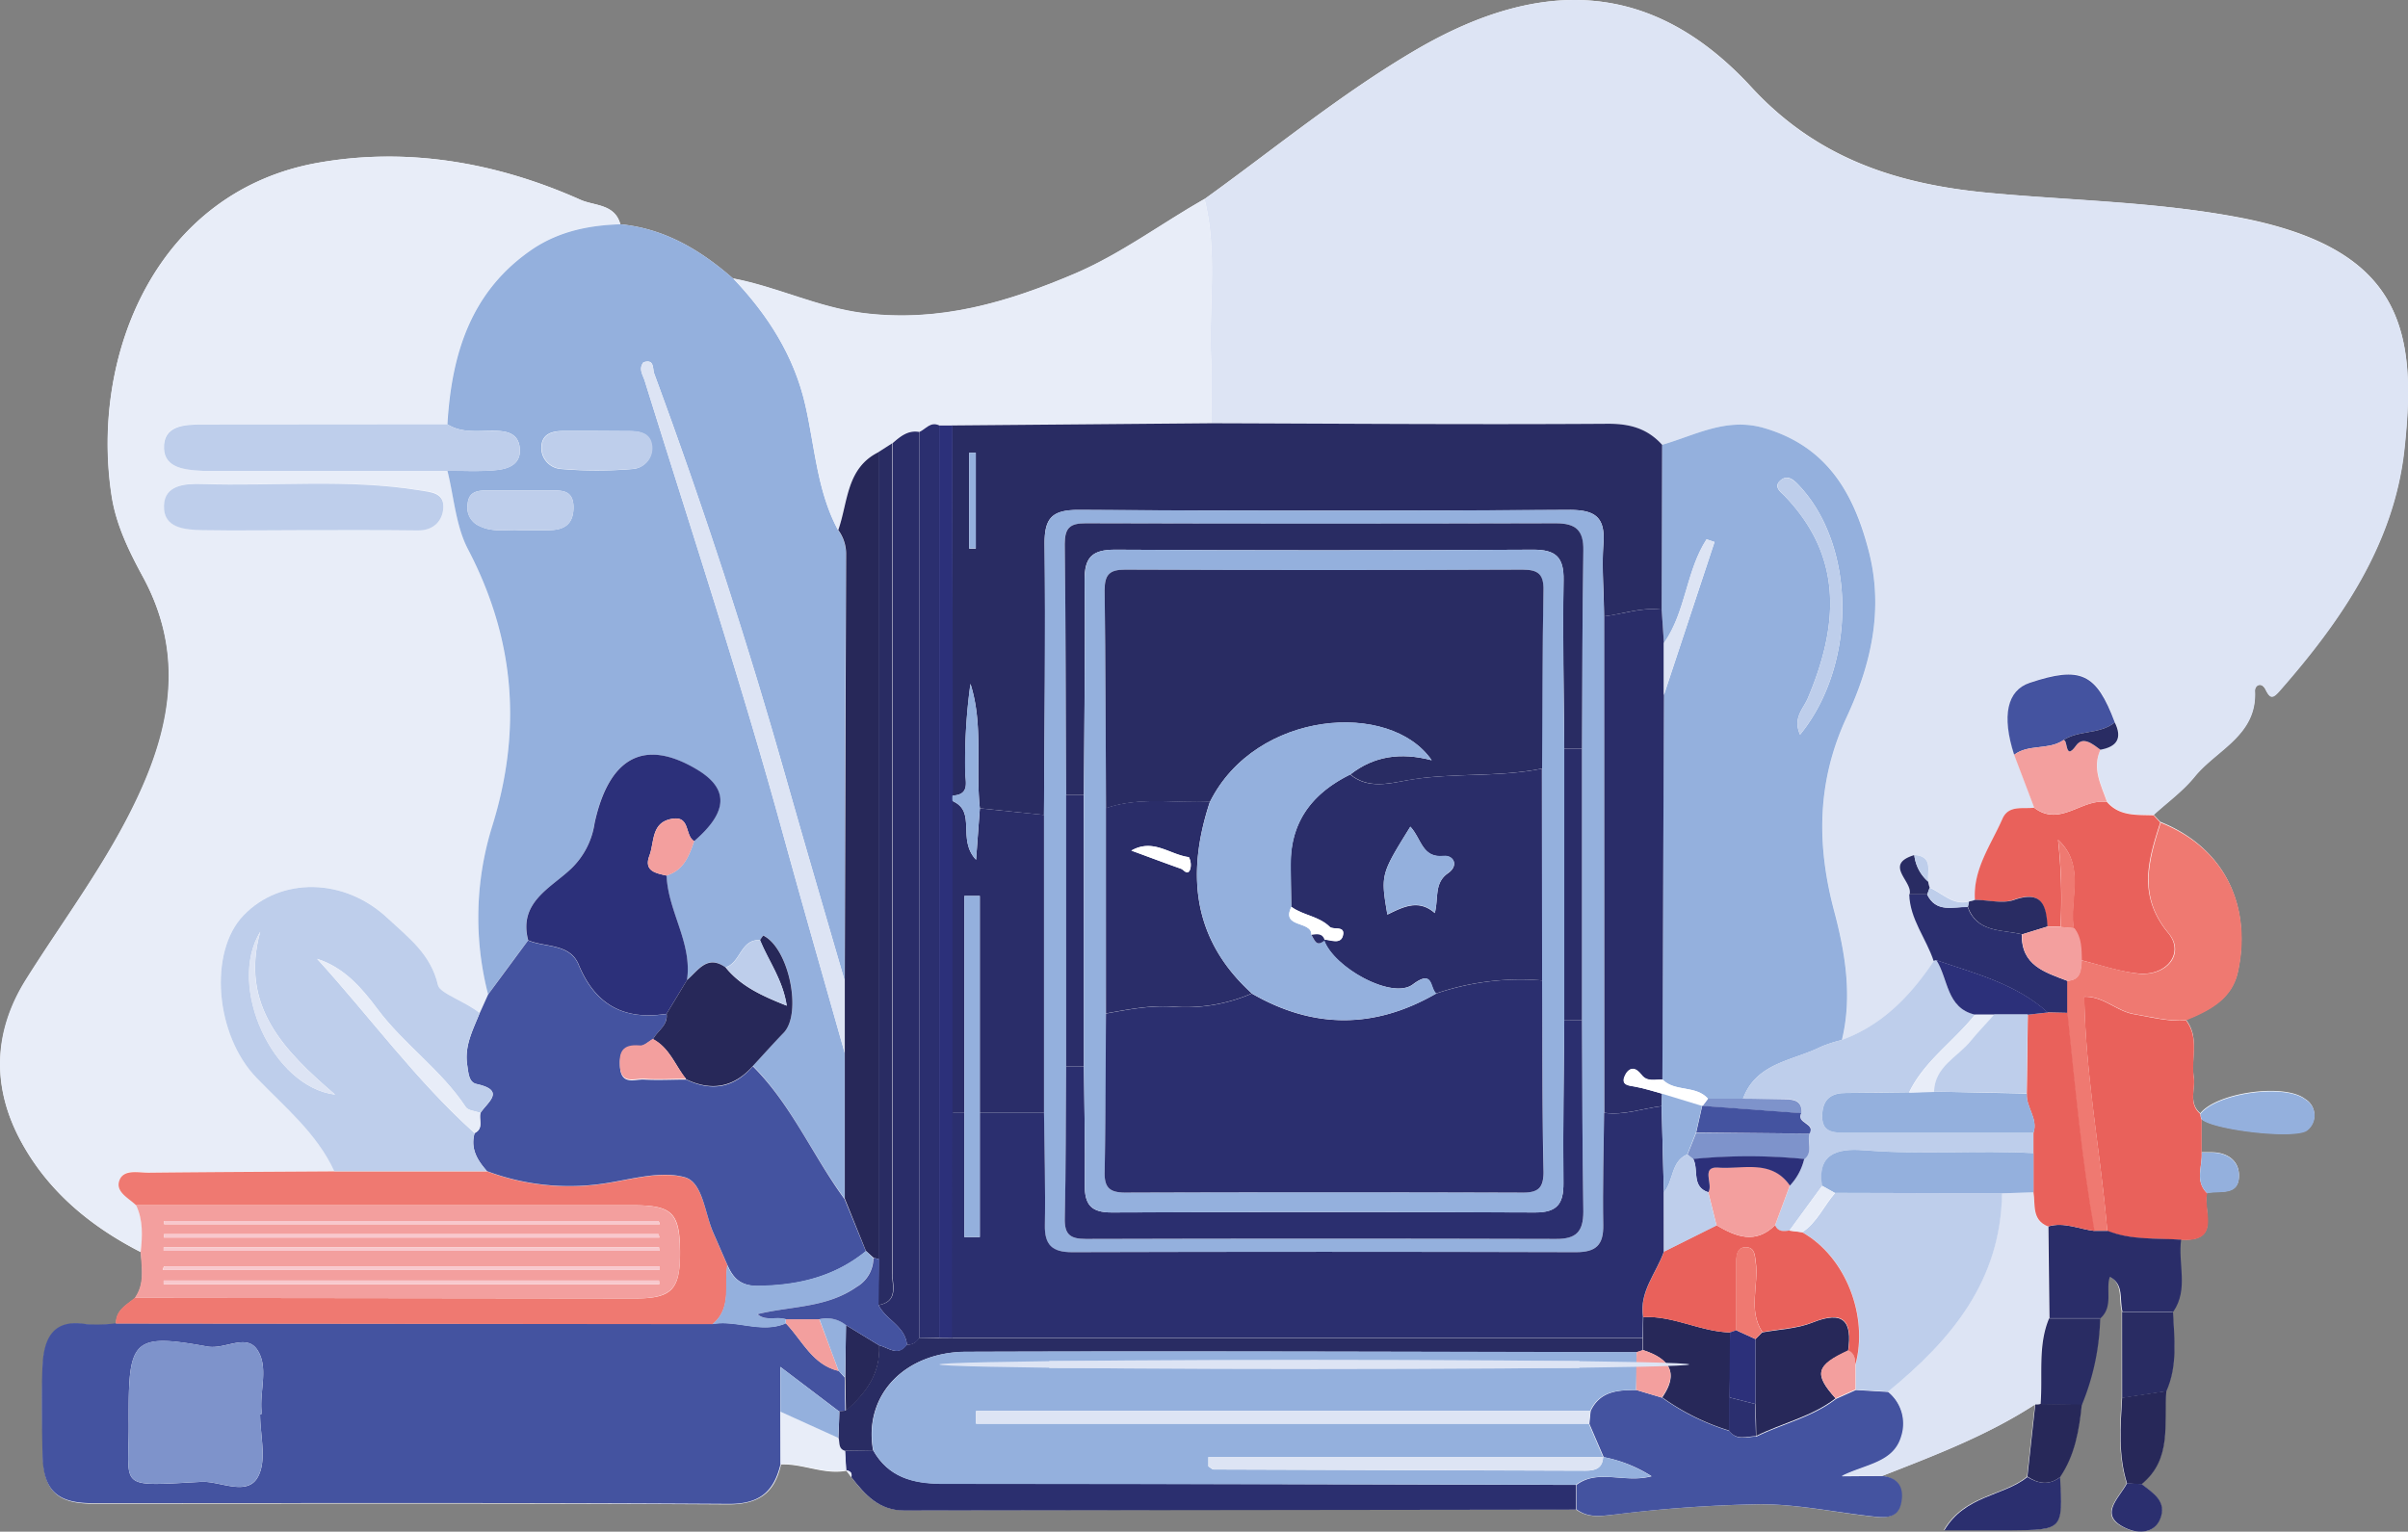 <svg xmlns="http://www.w3.org/2000/svg" viewBox="0 0 361.52 230.02"><rect x="0" y="0" width="361.52" height="230.02" fill="#808080" stroke="none"/><defs><style>.cls-1{fill:#fff;}.cls-2{fill:#dde4f4;}.cls-3{fill:#e8edf8;}.cls-4{fill:#94b0dd;}.cls-5{fill:#4453a0;}.cls-6{fill:#ef7971;}.cls-7{fill:#f39f9e;}.cls-8{fill:#e9615b;}.cls-9{fill:#2b2f6f;}.cls-10{fill:#2a2d69;}.cls-11{fill:#292c63;}.cls-12{fill:#272859;}.cls-13{fill:#beceeb;}.cls-14{fill:#2c307a;}.cls-15{fill:#7e93cb;}.cls-16{fill:#f8c8cd;}</style></defs><g id="Layer_2" data-name="Layer 2"><g id="Layer_1-2" data-name="Layer 1"><path class="cls-1" d="M127,220.76l.79,1.05c2,2.62,4.15,5,7.9,5q50.44-.09,100.9-.13c1.89,1.38,3.86,1,6,.75a202.87,202.87,0,0,1,21.72-1.52c5.68,0,11.35,1.25,17,1.86,1.65.17,3.52.21,4-1.92s-.18-3.92-2.81-4.18c7.88-3.09,15.81-6.09,23-10.74q-.58,5.42-1.18,10.83c-3.61,2.92-9.35,2.73-12.47,8h9.92c7.88,0,7.88,0,7.46-8,2.23-3.29,2.87-7.06,3.26-10.9a36.3,36.3,0,0,0,2.76-13c1.95-1.78.73-4.31,1.38-6.21,2.18,1.14,1.42,3.38,1.9,5.21V209.9c-.25,4.31-.58,8.63.74,12.85-1.26,2.37-4.59,5,.21,6.91,1.49.61,3.83.64,4.73-1.46,1.15-2.69-1-4-2.76-5.33,4.65-3.75,3.32-9.09,3.72-14,1.73-3.86,1.19-7.91,1-11.94,2.31-3.39.65-7.2,1.16-10.79,6.19.44,3.37-4.23,4-7,1.92-.41,4.9.54,4.81-2.75-.06-2.18-1.84-3.35-4.14-3.35h-1.48v-5c1.85,1.63,14.42,3.08,15.91,1.59a2.81,2.81,0,0,0-.35-4.59c-3.07-2.4-13.22-1-15.74,2.15-1.83-1.58-.7-3.67-1-5.52-.41-2.84.89-5.91-1.15-8.53,3.52-1.43,6.9-3.16,7.78-7.23,1.95-9-1.25-18.31-11.65-22.5l-1-1.07c2.07-1.89,4.4-3.57,6.15-5.73,3.3-4.06,9.38-6.2,9.05-12.87,0-.87,1-1.39,1.61-.19s1,1.41,2,.29c9.29-10.56,17.25-22.11,18.82-36.3,2-17.88-.3-30-24.16-34.77C324.32,30.34,311.6,30.18,299,29c-14-1.27-26.12-5.12-36.08-15.95C248.05-3.08,231.31-3.4,212.74,7.39,201.42,14,191.39,22.3,180.83,29.9c-6.45,3.67-12.4,8.18-19.28,11.13-10.23,4.37-20.5,7.45-32,6-6.84-.88-12.87-3.93-19.48-5.19-4.89-4.28-10.28-7.51-16.93-8.16-.84-3.08-3.92-2.74-6-3.68-12.53-5.61-25.87-7.92-39.28-5.57C23.59,28.68,13.5,53.22,16.78,74.5c.66,4.31,2.59,8.26,4.61,12,6.11,11.13,4.56,21.89-.47,32.75-4.6,10-11.24,18.67-17,27.9-5,8-5.12,16.32-.67,24.43,4.05,7.4,10.4,12.65,17.91,16.48.14,2.35.64,4.75-.89,6.89-1.27,1.05-2.89,1.85-2.83,3.86a21.56,21.56,0,0,1-4.46.12c-5.06-.85-6.33,2.3-6.53,6.22-.22,4.45-.11,8.92,0,13.38.09,5.33,2.13,7.29,7.46,7.29,31.8,0,63.61-.09,95.42.11,4.74,0,7-1.84,7.93-6,3.33-.13,6.48,1.6,9.86.94Z"/><path class="cls-2" d="M180.83,29.9C191.39,22.3,201.42,14,212.74,7.39c18.57-10.79,35.31-10.47,50.16,5.7C272.86,23.92,285,27.77,299,29c12.62,1.14,25.34,1.3,37.83,3.82,23.86,4.81,26.13,16.89,24.16,34.77-1.57,14.19-9.53,25.74-18.82,36.3-1,1.12-1.39,1-2-.29s-1.65-.68-1.61.19c.33,6.67-5.75,8.81-9.05,12.87-1.75,2.16-4.08,3.84-6.15,5.73-2.5-.08-5.11.21-7-2-.88-2.55-2.28-5-1-7.86,2.5-.44,3.32-1.75,2.16-4.1-2.72-7.39-5.11-8.51-12.77-5.95-3.41,1.13-4.23,5-2.34,10.81l3,8c-1.72.21-3.84-.43-4.76,1.67-1.73,3.93-4.43,7.56-4.13,12.17a3,3,0,0,1-.88.23c-2.44.62-4-1.25-5.91-2.09a3.91,3.91,0,0,1-.22-.88c-.18-1.6.79-3.79-2.09-4-4.74,1.43-.16,4-.71,5.9.1,3.74,2.55,6.62,3.66,10-3.5,5.24-7.72,9.65-13.82,11.89,1.59-6.55.51-13.08-1.15-19.33-2.69-10.09-2.59-19.61,1.91-29.26,3.64-7.8,5.51-16.08,3.27-24.85S274.26,67,264.78,64.26c-5.61-1.6-10.27,1.09-15.24,2.54-2.21-2.45-4.85-3.19-8.24-3.17-19.82.13-39.65,0-59.47-.08,0-3.15.13-6.3,0-9.44C181.43,46,182.85,37.9,180.83,29.9Z"/><path class="cls-3" d="M21.12,188c-7.51-3.83-13.86-9.08-17.91-16.48-4.45-8.11-4.32-16.47.67-24.43,5.8-9.23,12.44-17.94,17-27.9,5-10.86,6.58-21.62.47-32.75-2-3.7-3.95-7.65-4.61-12C13.5,53.22,23.59,28.68,47.84,24.42c13.41-2.35,26.75,0,39.28,5.57,2.11.94,5.19.6,6,3.69-4.67.15-9.15,1-13.1,3.67-9.37,6.31-12.25,15.8-12.88,26.37-12.25,0-24.5,0-36.74,0-2.8,0-6,.17-5.81,3.64.13,3,3.28,3.18,5.81,3.32.82,0,1.65,0,2.48,0H67.17c1,3.94,1.25,8.26,3.08,11.77,7,13.49,8.16,27.18,3.62,41.7a46.11,46.11,0,0,0-.59,25.18c-.42.93-.84,1.87-1.27,2.81-2-1.68-6-2.94-6.23-4.16-1.07-4.66-4.5-7.14-7.47-10-6.56-6.25-16.2-6.32-21.76-.5-5.26,5.49-4.27,17.94,2,24.4,4.24,4.37,9,8.28,11.65,14-9.27.06-18.53.1-27.8.2-1.57,0-3.76-.71-4.45,1.15s1.38,2.65,2.5,3.74C21.5,183.25,21.38,185.63,21.12,188ZM45.86,79.62c5.62,0,11.24,0,16.87,0,2.48,0,3.82-1.43,3.83-3.6S64.74,73.88,63,73.6c-10.85-1.75-21.75-.57-32.62-.94-2.63-.09-5.63.16-5.73,3.22-.11,3.47,3.23,3.65,5.87,3.71C35.61,79.71,40.74,79.62,45.86,79.62Z"/><path class="cls-4" d="M67.17,63.72c.63-10.57,3.51-20.06,12.88-26.37,4-2.65,8.43-3.52,13.1-3.67,6.65.64,12,3.87,16.93,8.15,5.17,5.43,9.12,11.57,10.82,19,1.45,6.32,1.76,12.94,4.93,18.81A6,6,0,0,1,127,83.25q-.15,32-.2,64c-2.91-10-5.87-20.09-8.72-30.15q-8.76-30.89-19.86-61c-.27-.73.07-2.25-1.62-1.69-.77,1-.08,1.88.2,2.8,7.07,22.71,14.52,45.31,20.81,68.25,3,10.9,6.13,21.76,9.2,32.64q0,10.95,0,21.91c-4.8-6.5-8-14.14-13.77-19.94,1.54-1.66,3-3.36,4.63-5,2.8-2.92.77-12.73-3.07-14.59a5.36,5.36,0,0,0-.49.7c-2.95-.18-2.91,3.43-5.2,4.08-2.79-2-4.11.5-5.78,1.9.82-5.59-2.86-10.3-3.07-15.69,2.56-.77,3.39-2.92,4.14-5.14,5-4.33,5.29-7.8.5-10.71-8.28-5-13.38-1.54-15.45,8a11.86,11.86,0,0,1-3.59,6.91c-3,2.86-7.88,5-6.38,10.69q-3,4-6,8.12a46.11,46.11,0,0,1,.59-25.18c4.54-14.52,3.43-28.21-3.62-41.7-1.83-3.51-2.09-7.83-3.08-11.77,2.48,0,5,.15,7.43-.11,1.81-.19,3.69-.9,3.43-3.35-.23-2.1-1.82-2.49-3.61-2.53C72,64.63,69.44,65.15,67.17,63.72Zm22.38,1h-5c-1.61,0-3.13.41-3.27,2.26a3.17,3.17,0,0,0,2.91,3.45,63.41,63.41,0,0,0,10.85,0,3.09,3.09,0,0,0,2.78-3.52c-.24-1.86-1.78-2.15-3.37-2.16ZM77.92,79.62c1.71,0,3,0,4.36,0,2.34,0,3.8-.8,3.82-3.4,0-2.83-2-2.56-3.78-2.56-3.14,0-6.28,0-9.43,0-1.46,0-2.59.35-2.69,2.14A3,3,0,0,0,72,79C74,80,76.19,79.49,77.92,79.62Z"/><path class="cls-5" d="M117.19,219.85c-1,4.2-3.19,6.07-7.93,6-31.81-.2-63.62-.1-95.42-.11-5.33,0-7.37-2-7.46-7.29-.08-4.46-.19-8.93,0-13.38.2-3.92,1.47-7.07,6.53-6.22a21.56,21.56,0,0,0,4.46-.12l89.61.09c3.66-.64,7.34,1.47,11-.1,2.47,2.57,4,6.24,7.93,7.14l.9,1,.09,5-.93.1-8.82-6.69V212Zm-78.14-7.48h.21c0-.17,0-.33,0-.5-.27-3.09,1.1-6.62-.66-9.2-1.66-2.42-4.78,0-7.42-.44-11-2-11.86-1.1-11.86,9.91,0,.33,0,.66,0,1,.17,10.46-2.23,10.12,10.91,9.4,2.84-.15,7,2.32,8.57-.89C40.06,219.14,39.05,215.5,39.05,212.37Z"/><path class="cls-3" d="M125.83,79.61c-3.17-5.87-3.48-12.49-4.93-18.81-1.7-7.4-5.65-13.54-10.82-19,6.61,1.26,12.64,4.31,19.48,5.19,11.49,1.46,21.76-1.62,32-6,6.88-3,12.83-7.46,19.28-11.13,2,8,.6,16.14,1,24.21.15,3.14,0,6.29,0,9.44l-38.89.33h-2c-1.32-.61-2,.56-3,1-1.71-.3-2.89.65-4,1.7l-2,1.28C127,70.25,127.32,75.4,125.83,79.61Z"/><path class="cls-6" d="M107,198.86l-89.61-.09c-.06-2,1.56-2.81,2.83-3.86L95.3,195c5.62,0,6.84-1.32,6.8-7.12S100.87,181,95,181l-74.57,0c-1.12-1.09-3.15-2-2.5-3.74s2.88-1.13,4.45-1.15c9.27-.1,18.53-.14,27.8-.2H73.12a35.19,35.19,0,0,0,17.79,1.82c4-.61,8.28-1.9,11.89-.91,2.72.75,3,5.39,4.29,8.33l2.13,4.88C108.74,193,109.91,196.45,107,198.86Z"/><path class="cls-7" d="M20.44,181,95,181c5.86,0,7,1.16,7.09,6.84S100.92,195,95.3,195l-75.07-.09c1.53-2.14,1-4.54.89-6.89C21.38,185.63,21.5,183.25,20.44,181ZM99,187.85l-.06-.54H24.57v.54Zm.07-4-.19-.49H24.64v.49Zm-.07,9-.06-.53H24.57v.53Zm0-7-.14-.51H24.61v.51Zm-74.39,4.33-.19.54h74.6v-.54Z"/><path class="cls-5" d="M282.6,221.66c2.63.26,3.3,2,2.81,4.18s-2.34,2.09-4,1.92c-5.68-.61-11.35-1.84-17-1.86a202.87,202.87,0,0,0-21.72,1.52c-2.19.23-4.16.63-6-.75V223c3.27-2.46,7.24-.2,11.28-1.3a20.55,20.55,0,0,0-7.2-2.87h0q-1.08-2.49-2.15-5c.06-.64.12-1.28.19-1.92,1.4-3,4.11-3.17,6.9-3.15l3.82,1.14a34.68,34.68,0,0,0,10.12,5c1.1,1.54,2.66.86,4.08.83,3.94-1.94,8.36-2.89,11.91-5.64l3-1.34,4.87.29a6.16,6.16,0,0,1,2,6.72c-1.15,4-5.35,4.14-8.95,5.95Z"/><path class="cls-8" d="M331.37,179.2c-.6,2.74,2.22,7.41-4,7-3.69-.25-7.44.08-11-1.31-1-11.72-3.27-23.31-3.46-35.2,2.88-.09,4.82,2.16,7.46,2.62s5.16,1.12,7.84.95c2,2.62.74,5.69,1.15,8.53.27,1.85-.86,3.94,1,5.51a2.11,2.11,0,0,0,.18.86v5C330.67,175.15,329.48,177.38,331.37,179.2Z"/><path class="cls-2" d="M282.6,221.66h-6.13c3.6-1.81,7.8-2,8.95-5.95a6.16,6.16,0,0,0-2-6.72c9.55-7.73,16.94-16.69,17.11-29.78l4.73-.15c.31,1.88-.29,4.15,2.17,5.12q.07,6.88.16,13.78c-1.72,4.16-.92,8.58-1.28,12.88-.26,0-.52.06-.79.08C298.41,215.57,290.48,218.57,282.6,221.66Z"/><path class="cls-8" d="M296.5,135.14c-.3-4.61,2.4-8.24,4.13-12.17.92-2.1,3-1.46,4.76-1.67,3.9,3,7.22-1.47,10.94-.85,1.91,2.19,4.52,1.9,7,2l1,1.07c-1.84,5.68-3.43,11,1.19,16.6,2.49,3-.22,6.48-4.47,6.08-2.91-.28-5.75-1.28-8.61-2-.05-1.69,0-3.41-1.13-4.84-.68-4.42,1.83-9.41-2.33-13.24a81.58,81.58,0,0,1,.37,13.06l-2-.07c-.21-3.14-.84-5.44-5-4C300.65,135.76,298.48,135.18,296.5,135.14Z"/><path class="cls-9" d="M236.62,223v3.71q-50.44.06-100.9.13c-3.75,0-5.87-2.37-7.9-5,.18-.68-.23-.92-.79-1.05l0,0c-.06-1-.11-1.94-.17-2.91l4.23-.08c2.26,4,5.91,5,10.24,5Q189,222.83,236.62,223Z"/><path class="cls-6" d="M312.5,144.23c2.86.67,5.7,1.67,8.61,2,4.25.4,7-3.08,4.47-6.08-4.62-5.56-3-10.92-1.19-16.6C334.79,127.69,338,137,336,146c-.88,4.07-4.26,5.8-7.78,7.23-2.68.17-5.23-.5-7.84-.95s-4.58-2.71-7.46-2.62c.19,11.89,2.47,23.48,3.46,35.2h-2c-1.93-10.85-2.9-21.81-4.06-32.75,0-1.61,0-3.21,0-4.81C312.38,147.19,312.41,145.69,312.5,144.23Z"/><path class="cls-10" d="M314.46,184.86h2c3.54,1.39,7.29,1.06,11,1.31-.51,3.59,1.15,7.4-1.16,10.79h-7.65c-.48-1.83.28-4.07-1.9-5.21-.65,1.9.57,4.43-1.38,6.21h-7.68q-.09-6.9-.16-13.78C309.89,183.47,312.13,184.59,314.46,184.86Z"/><path class="cls-11" d="M307.63,198h7.68a36.3,36.3,0,0,1-2.76,13l-6.2-.08C306.71,206.54,305.91,202.12,307.63,198Z"/><path class="cls-11" d="M318.59,197h7.65c.19,4,.73,8.08-1,11.94l-6.64,1Z"/><path class="cls-9" d="M309.29,221.82c.42,7.94.42,7.94-7.46,8h-9.92c3.12-5.29,8.86-5.1,12.47-8C306,222.8,307.63,223.12,309.29,221.82Z"/><path class="cls-4" d="M330.56,168.13a2.11,2.11,0,0,1-.18-.86c2.52-3.13,12.67-4.54,15.74-2.14a2.81,2.81,0,0,1,.35,4.59C345,171.21,332.41,169.76,330.56,168.13Z"/><path class="cls-12" d="M318.6,209.9l6.64-1c-.4,4.88.93,10.22-3.72,14l-2.18-.12C318,218.53,318.35,214.21,318.6,209.9Z"/><path class="cls-12" d="M309.29,221.82c-1.66,1.3-3.29,1-4.91-.07q.6-5.42,1.18-10.83c.27,0,.53,0,.79-.08l6.2.08C312.16,214.76,311.52,218.53,309.29,221.82Z"/><path class="cls-3" d="M126.88,217.88c.06,1,.11,1.94.17,2.91-3.38.66-6.53-1.07-9.86-.94,0-2.63,0-5.25,0-7.87l8.68,3.92C126.11,216.61,125.81,217.59,126.88,217.88Z"/><path class="cls-9" d="M319.34,222.75l2.18.12c1.76,1.35,3.91,2.64,2.76,5.33-.9,2.1-3.24,2.07-4.73,1.46C314.75,227.71,318.08,225.12,319.34,222.75Z"/><path class="cls-4" d="M331.37,179.2c-1.89-1.82-.7-4-.81-6.11H332c2.3,0,4.08,1.17,4.14,3.35C336.27,179.74,333.29,178.79,331.37,179.2Z"/><path class="cls-3" d="M127,220.76c.56.13,1,.37.79,1.05Z"/><path class="cls-4" d="M249.54,66.8c5-1.45,9.63-4.14,15.24-2.54C274.26,67,278.3,74,280.56,82.75s.37,17-3.27,24.85c-4.5,9.65-4.6,19.17-1.91,29.26,1.66,6.25,2.74,12.78,1.15,19.33a20.21,20.21,0,0,0-3.22,1.05c-4.2,2.1-9.66,2.36-11.63,7.78h-5.25c-1.81-2.08-5-1-6.86-2.9q.12-28.86.23-57.72,3.81-11.5,7.61-23l-1.19-.4c-3.1,4.77-3.1,10.89-6.41,15.58-.11-1.67-.22-3.33-.34-5Zm20.71,43.53c8.56-10.52,8.38-28.23-.05-37.31-.84-.91-1.79-1.85-2.91-.86s.13,1.77.75,2.43c8.81,9.25,7.9,19.55,3.37,30.28C270.74,106.45,269.12,107.81,270.25,110.33Z"/><path class="cls-11" d="M249.54,66.8l-.07,24.76c-3-.41-5.77.66-8.65,1,0-3.63-.36-7.29-.09-10.9.29-4-1.24-5.1-5.14-5.08q-36.83.23-73.65,0c-4,0-5.15,1.21-5.11,5.12.15,13.56,0,27.12-.09,40.69l-9.63-1c-.67-6.2.55-12.56-1.41-18.69a85.71,85.71,0,0,0-.79,13.16c0,1.44.81,3.51-1.9,3.62q0-27.79-.07-55.59l38.89-.33c19.82.06,39.65.21,59.47.08C244.69,63.61,247.33,64.35,249.54,66.8ZM146.5,68l-1,0V82.39l1,0Z"/><path class="cls-13" d="M261.68,165c2-5.42,7.43-5.68,11.63-7.78a20.21,20.21,0,0,1,3.22-1.05c6.1-2.24,10.32-6.65,13.82-11.89l.35-.11c1.8,2.82,1.49,7.14,5.81,8.19-3.14,4-7.6,6.94-9.89,11.68-3.15,0-6.31.08-9.46.09-2.14,0-3.43.82-3.58,3.15-.17,2.73,1.55,2.82,3.54,2.82q14.08,0,28.18,0v3.06c-8.37-.45-16.76.27-25.15-.41-3.12-.25-7.48-.22-6.58,5.32l-4.92,6.74c-.87.15-1.72.25-2.14-.79l2.22-6a8.76,8.76,0,0,0,2.15-4c1.37-1.06.42-2.59.79-3.86,1-1.54-2.06-1.52-1.2-3,.13-1.82-1-2.1-2.47-2.1C265.88,165.11,263.78,165.05,261.68,165Z"/><path class="cls-9" d="M310.35,147.3c0,1.6,0,3.2,0,4.81l-2.93-.06c-4.79-4.32-10.9-5.84-16.77-7.86l-.35.11c-1.11-3.37-3.56-6.25-3.66-10h2.66c1.35,2.82,3.87,1.88,6.09,1.88,1.41,3.93,5.11,3.38,8.14,4.13C303.44,145,307,146,310.35,147.3Z"/><path class="cls-5" d="M302.39,113.35c-1.89-5.84-1.07-9.68,2.34-10.81,7.66-2.56,10-1.44,12.77,5.95-2.31,1.88-5.57,1.07-7.93,2.8C307.37,112.64,304.52,111.74,302.39,113.35Z"/><path class="cls-7" d="M302.39,113.35c2.13-1.61,5-.71,7.18-2.06,1-1,.24,3.32,2.12.67,1-1.46,2.52-.2,3.65.63-1.29,2.82.11,5.31,1,7.86-3.72-.62-7,3.8-10.94.85Z"/><path class="cls-11" d="M303.58,140.32c-3-.75-6.73-.2-8.14-4.13.05-.27.11-.55.18-.82a3,3,0,0,0,.88-.23c2,0,4.15.62,5.9,0,4.19-1.45,4.82.85,5,4Z"/><path class="cls-11" d="M315.34,112.59c-1.13-.83-2.61-2.09-3.65-.63-1.88,2.65-1.08-1.66-2.12-.67,2.36-1.73,5.62-.92,7.93-2.8C318.66,110.84,317.84,112.15,315.34,112.59Z"/><path class="cls-11" d="M289.35,134.31h-2.66c.55-1.93-4-4.47.71-5.9a6.19,6.19,0,0,0,2.09,4,3.91,3.91,0,0,0,.22.88Z"/><path class="cls-13" d="M289.35,134.31l.36-1c1.92.84,3.47,2.71,5.91,2.09-.07.27-.13.55-.18.82C293.22,136.19,290.7,137.13,289.35,134.31Z"/><path class="cls-13" d="M289.49,132.4a6.19,6.19,0,0,1-2.09-4C290.28,128.61,289.31,130.8,289.49,132.4Z"/><path class="cls-5" d="M109.22,190l-2.13-4.88c-1.3-2.94-1.57-7.58-4.29-8.33-3.61-1-7.93.3-11.89.91a35.19,35.19,0,0,1-17.79-1.82c-1.45-1.63-2.53-3.39-1.86-5.72,1.41-.69.6-2,.87-3,1-1.6,3.93-3.38-.59-4.36-1.16-.25-1.21-1.67-1.39-2.84-.45-2.89.86-5.29,1.86-7.79.43-.94.85-1.88,1.27-2.81q3-4.07,6-8.12c2.6,1.1,6.26.44,7.59,3.67,2.49,6.06,6.86,8.34,13.18,7.37.25,1.75-1.37,2.51-2,3.78-.7.38-1.42,1.11-2.09,1.06-2.48-.18-3,1-2.87,3.18.21,2.74,2.23,1.75,3.62,1.83,2.1.12,4.21,0,6.31,0,3.85,1.85,7.21,1.25,10-2,5.82,5.8,9,13.44,13.77,19.94l3.21,7.84c-4.73,3.85-10.2,5.16-16.23,5.22C111.22,193.11,110.1,192,109.22,190Z"/><path class="cls-13" d="M72,152.14c-1,2.5-2.31,4.9-1.86,7.79.18,1.17.23,2.59,1.39,2.84,4.52,1,1.58,2.76.59,4.36-.75-.28-1.85-.34-2.2-.88-3.67-5.57-9.27-9.38-13.24-14.7-2.32-3.11-5-6.26-9.07-7.55,7.93,8.71,14.86,18.28,23.64,26.17-.67,2.33.41,4.09,1.86,5.72H50.19c-2.63-5.7-7.41-9.61-11.65-14-6.26-6.46-7.25-18.91-2-24.4,5.56-5.82,15.2-5.75,21.76.5,3,2.82,6.4,5.3,7.47,10C66.06,149.2,70,150.46,72,152.14ZM39.07,139.92c-5,8.21,1.86,23.31,11.24,24.46C42.64,157.79,36,151.08,39.07,139.92Z"/><path class="cls-13" d="M67.17,63.72c2.27,1.43,4.8.91,7.25,1,1.79,0,3.38.43,3.61,2.53.26,2.45-1.62,3.16-3.43,3.35-2.46.26-4.95.09-7.43.11H32.91c-.83,0-1.66,0-2.48,0-2.53-.14-5.68-.36-5.81-3.32-.16-3.47,3-3.65,5.81-3.64C42.67,63.74,54.92,63.72,67.17,63.72Z"/><path class="cls-13" d="M45.86,79.62c-5.12,0-10.25.09-15.37,0-2.64-.06-6-.24-5.87-3.71.1-3.06,3.1-3.31,5.73-3.22,10.87.37,21.77-.81,32.62.94,1.77.28,3.6.39,3.59,2.43s-1.35,3.62-3.83,3.6C57.1,79.59,51.48,79.62,45.86,79.62Z"/><path class="cls-14" d="M100.07,152.25c-6.32,1-10.69-1.31-13.18-7.37-1.33-3.23-5-2.57-7.59-3.67-1.5-5.67,3.35-7.83,6.38-10.69a11.86,11.86,0,0,0,3.59-6.91c2.07-9.51,7.17-13,15.45-8,4.79,2.91,4.52,6.38-.5,10.71-1.42-.79-.56-3.76-3.21-3.37-3.3.48-2.73,3.5-3.51,5.55-.89,2.33,1,2.62,2.58,3,.21,5.39,3.89,10.1,3.06,15.69Q101.61,149.72,100.07,152.25Z"/><path class="cls-12" d="M130,187.86,126.83,180q0-11,0-21.91c0-3.62,0-7.23,0-10.85q.09-32,.2-64a6,6,0,0,0-1.18-3.64c1.49-4.21,1.18-9.36,6.15-11.75l0,121.25c-.27-.07-.55-.13-.82-.18Z"/><path class="cls-2" d="M126.81,147.26c0,3.62,0,7.23,0,10.85-3.07-10.88-6.21-21.74-9.2-32.64-6.29-22.94-13.74-45.54-20.81-68.25-.28-.92-1-1.78-.2-2.8,1.69-.56,1.35,1,1.62,1.69q11.16,30.11,19.86,61C120.94,127.17,123.9,137.21,126.81,147.26Z"/><path class="cls-12" d="M100.07,152.25q1.55-2.53,3.07-5.07c1.68-1.4,3-3.88,5.79-1.9,2.31,2.85,5.48,4.28,9.17,5.75-.58-3.92-2.71-6.7-4-9.83a5.36,5.36,0,0,1,.49-.7c3.84,1.86,5.87,11.67,3.07,14.59-1.58,1.63-3.09,3.33-4.63,5-2.84,3.22-6.2,3.82-10,2-1.63-2-2.46-4.71-5-6C98.7,154.76,100.32,154,100.07,152.25Z"/><path class="cls-13" d="M89.55,64.72h5c1.59,0,3.13.3,3.37,2.16a3.09,3.09,0,0,1-2.78,3.52,63.41,63.41,0,0,1-10.85,0A3.17,3.17,0,0,1,81.33,67c.14-1.85,1.66-2.25,3.27-2.26Z"/><path class="cls-13" d="M77.92,79.62c-1.73-.13-3.9.39-6-.63A3,3,0,0,1,70.2,75.8c.1-1.79,1.23-2.14,2.69-2.14,3.15,0,6.29,0,9.43,0,1.82,0,3.8-.27,3.78,2.56,0,2.6-1.48,3.44-3.82,3.4C81,79.6,79.63,79.62,77.92,79.62Z"/><path class="cls-13" d="M114.13,141.2c1.26,3.13,3.39,5.91,4,9.83-3.69-1.47-6.86-2.9-9.17-5.75C111.22,144.63,111.18,141,114.13,141.2Z"/><path class="cls-7" d="M100.08,131.49c-1.61-.34-3.47-.63-2.58-3,.78-2,.21-5.07,3.51-5.55,2.65-.39,1.79,2.58,3.21,3.37C103.47,128.57,102.64,130.72,100.08,131.49Z"/><path class="cls-15" d="M39.05,212.37c0,3.13,1,6.77-.25,9.27-1.62,3.21-5.73.74-8.57.89-13.14.72-10.74,1.06-10.91-9.4,0-.33,0-.66,0-1,0-11,.85-11.94,11.86-9.91,2.64.48,5.76-2,7.42.44,1.76,2.58.39,6.11.66,9.2,0,.17,0,.33,0,.5Z"/><path class="cls-11" d="M126.88,217.88c-1.07-.29-.77-1.27-1-2,.05-1.31.1-2.63.14-3.94l.93-.1c3-2.59,5.26-5.56,5-9.81,1.4.31,2.82,1.77,4.16-.1a1.91,1.91,0,0,0,1.84-1l3,0H246.61l0,1.85-.94.31c-33.53-.05-67.06-.19-100.59-.07-9.11,0-15.5,6.39-14,14.81Z"/><path class="cls-4" d="M130,187.86l1.09,1.07a5.05,5.05,0,0,1-2.52,4.34c-4.54,3.18-9.87,2.85-14.89,4.09,1.3,1.11,2.91.28,4.28.76v.64c-3.65,1.57-7.33-.54-11,.1,2.9-2.41,1.73-5.84,2.21-8.85.88,2,2,3.1,4.59,3.07C119.84,193,125.31,191.71,130,187.86Z"/><path class="cls-4" d="M126,212c0,1.31-.09,2.63-.14,3.94L117.17,212v-6.71Z"/><path class="cls-12" d="M132,202.05c.22,4.25-2,7.22-5,9.81l-.09-5L127,199Z"/><path class="cls-7" d="M118,198.76v-.64h5c1,2.59,1.93,5.19,2.9,7.78C122,205,120.47,201.33,118,198.76Z"/><path class="cls-4" d="M125.93,205.9c-1-2.59-1.93-5.19-2.9-7.78a4.6,4.6,0,0,1,4,.88l-.15,7.86Z"/><path class="cls-10" d="M138,200.94a1.91,1.91,0,0,1-1.84,1c-.28-2.8-3.16-3.73-4.26-5.94,3.06-.54,2.08-3,2.09-4.76q0-62.34,0-124.67c1.14-1,2.32-2,4-1.7Z"/><path class="cls-9" d="M138,200.94V64.88c1-.44,1.67-1.61,3-1l0,137Z"/><path class="cls-14" d="M141,200.9l0-137h2q0,27.79.07,55.59a2.82,2.82,0,0,0,0,.82l0,46.83q0,16.89-.05,33.78Z"/><path class="cls-11" d="M133.93,66.58q0,62.34,0,124.67c0,1.78,1,4.22-2.09,4.76l.09-6.9,0-121.25Z"/><path class="cls-16" d="M99,187.85H24.57v-.54H98.93Z"/><path class="cls-16" d="M99.06,183.85H24.65v-.49H98.87Z"/><path class="cls-16" d="M99,192.82H24.58v-.53H98.93Z"/><path class="cls-16" d="M99,185.85H24.61v-.51H98.89Z"/><path class="cls-16" d="M24.64,190.18H99.05v.54H24.45Z"/><path class="cls-4" d="M131.11,217.8c-1.48-8.42,4.91-14.78,14-14.81,33.53-.12,67.06,0,100.59.07,0,1.89,0,3.78-.07,5.68-2.79,0-5.5.14-6.9,3.15H146.53l0,1.92h92l2.14,5H181.41l0,1.41c.28.17.55.47.83.47l55.7.18c1.48,0,2.65-.28,2.73-2.06a20.55,20.55,0,0,1,7.2,2.87c-4,1.1-8-1.16-11.28,1.3q-47.64-.08-95.27-.13C137,222.83,133.37,221.82,131.11,217.8Zm26.41-13.38v1h79.6v-1Z"/><path class="cls-13" d="M300.57,179.21c-.17,13.09-7.56,22-17.11,29.78l-4.87-.29,0-3.77c1.94-7.11-1.32-16.14-8-19.87,2.23-1.49,3.26-4,4.94-5.92Z"/><path class="cls-2" d="M238.56,213.81h-92l0-1.92h92.22C238.68,212.53,238.62,213.17,238.56,213.81Z"/><path class="cls-12" d="M275.58,210c-3.55,2.75-8,3.7-11.91,5.64,0-1.61-.07-3.21-.11-4.82V201.1l1-1c2.53-.46,5.21-.54,7.55-1.48,4.65-1.86,6-.2,5.35,4.24C272.63,205.08,272.29,206.34,275.58,210Z"/><path class="cls-12" d="M246.66,202.75c0-.62,0-1.23,0-1.85l.06-3.1c4.53-.24,8.59,2.2,13.06,2.3,0,3.25-.06,6.51-.1,9.76l0,5a34.68,34.68,0,0,1-10.12-5C252.18,206.07,250.51,204,246.66,202.75Z"/><path class="cls-7" d="M275.58,210c-3.29-3.7-2.95-5,1.92-7.23.94.41,1,1.27,1.06,2.12l0,3.77Z"/><path class="cls-7" d="M246.66,202.75c3.85,1.23,5.52,3.32,2.81,7.13l-3.82-1.14c0-1.9,0-3.79.07-5.68Z"/><path class="cls-9" d="M259.59,214.85c0-1.67,0-3.33,0-5l3.93,1c0,1.61.07,3.21.11,4.82C262.25,215.71,260.69,216.39,259.59,214.85Z"/><path class="cls-8" d="M307.47,152.05l2.93.06c1.16,10.94,2.13,21.9,4.06,32.75-2.33-.27-4.57-1.39-7-.68-2.46-1-1.86-3.24-2.17-5.12,0-2,0-3.93,0-5.89v-3.06c.72-2.14-1.16-3.84-1-5.88q.09-5.92.16-11.85Z"/><path class="cls-4" d="M305.29,173.17c0,2,0,3.93,0,5.89l-4.73.15-25.11-.07-1.9-1.06c-.9-5.54,3.46-5.57,6.58-5.32C288.53,173.44,296.92,172.72,305.29,173.17Z"/><path class="cls-7" d="M303.58,140.32l3.85-1.18,2,.07,2,.18c1.14,1.43,1.08,3.15,1.13,4.84-.09,1.46-.12,3-2.15,3.07C307,146,303.44,145,303.58,140.32Z"/><path class="cls-6" d="M311.37,139.39l-2-.18a81.58,81.58,0,0,0-.37-13.06C313.2,130,310.69,135,311.37,139.39Z"/><path class="cls-10" d="M240.82,92.55c2.88-.33,5.68-1.4,8.65-1,.12,1.67.23,3.33.34,5,0,2.61,0,5.23,0,7.84q-.11,28.86-.23,57.72c-1.1-.05-2.32.38-3.18-.73s-1.87-1.18-2.48.17.47,1.44,1.49,1.62c1.4.25,2.75.7,4.12,1.07l-.06,1.87c-2.87.35-5.67,1.42-8.63,1Q240.82,129.83,240.82,92.55Z"/><path class="cls-13" d="M270.25,110.33c-1.13-2.52.49-3.88,1.16-5.46,4.53-10.73,5.44-21-3.37-30.28-.62-.66-1.82-1.47-.75-2.43s2.07,0,2.91.86C278.63,82.1,278.81,99.81,270.25,110.33Z"/><path class="cls-2" d="M249.8,104.4c0-2.61,0-5.23,0-7.84,3.31-4.69,3.31-10.81,6.41-15.58l1.19.4Q253.6,92.89,249.8,104.4Z"/><path class="cls-15" d="M261.68,165c2.1,0,4.2.09,6.31.1,1.45,0,2.6.28,2.47,2.1l-14.86-1.1.83-1.1Z"/><path class="cls-1" d="M256.43,165l-.83,1.1,0,0-6-1.83c-1.37-.37-2.72-.82-4.12-1.07-1-.18-2.15-.17-1.49-1.62s1.56-1.37,2.48-.17,2.08.68,3.18.73C251.46,164,254.62,162.94,256.43,165Z"/><path class="cls-4" d="M240.82,92.55q0,37.29,0,74.57c-.06,5.62-.23,11.24-.13,16.86.05,3-1.11,4.07-4.1,4.07q-37.82-.11-75.63,0c-3,0-4.16-1.06-4.1-4.07.1-5.62-.07-11.24-.13-16.86V122.38c.06-13.57.24-27.13.09-40.69,0-3.91,1.14-5.15,5.11-5.12q36.83.24,73.65,0c3.9,0,5.43,1.09,5.14,5.08C240.46,85.26,240.77,88.92,240.82,92.55Zm-80.76,67.61c-.05,7.61,0,15.21-.2,22.81-.06,2.4.79,3.09,3.14,3.09q35.31-.1,70.63,0c3,0,4.12-1.12,4.08-4.1-.16-9.58-.15-19.17-.21-28.76V112.43c.06-9.92.05-19.84.21-29.76,0-3-1.08-4.09-4.09-4.08q-35.33.12-70.65,0c-2.37,0-3.14.73-3.11,3.1.14,12.57.15,25.14.21,37.7Z"/><path class="cls-10" d="M156.74,122.38v44.74H147.1V134.55h-2.32v32.58H143l0-46.83c3.7,1.59.62,5.73,3.54,8.82.23-3.17.4-5.45.57-7.73Z"/><path class="cls-4" d="M147.11,121.38c-.17,2.28-.34,4.56-.57,7.73-2.92-3.09.16-7.23-3.54-8.82a2.82,2.82,0,0,1,0-.82c2.71-.11,1.87-2.18,1.9-3.62a85.71,85.71,0,0,1,.79-13.16C147.66,108.82,146.44,115.18,147.11,121.38Z"/><path class="cls-4" d="M146.5,68V82.36l-1,0V68Z"/><path class="cls-8" d="M278.56,204.93c-.06-.85-.12-1.71-1.06-2.12.63-4.44-.7-6.1-5.35-4.24-2.34.94-5,1-7.55,1.48-2.21-3.33-.5-7.05-1-10.55-.15-1-.13-2.14-1.42-2.19s-1.49,1.07-1.5,2.09c0,3.46,0,6.92,0,10.37l-.93.33c-4.47-.1-8.53-2.54-13.06-2.3-.61-3.81,2-6.6,3.14-9.86L257.7,184c2.93,1.74,5.86,2.9,8.8,0,.42,1,1.27.94,2.14.79l1.88.24C277.24,188.79,280.5,197.82,278.56,204.93Z"/><path class="cls-4" d="M304.3,164.23c-.16,2,1.72,3.74,1,5.88q-14.08,0-28.18,0c-2,0-3.71-.09-3.54-2.82.15-2.33,1.44-3.15,3.58-3.15,3.15,0,6.31-.06,9.46-.09l3.74-.12Z"/><path class="cls-7" d="M266.5,184c-2.94,2.88-5.87,1.72-8.8,0q-.63-2.47-1.24-5c.83-1.14-1.2-3.9,1.52-3.7,3.67.27,8-1.34,10.74,2.7Z"/><path class="cls-15" d="M271.66,170.24c-.37,1.27.58,2.8-.79,3.86a85.87,85.87,0,0,0-16.66,0l-.87-.7c.44-1.1.88-2.19,1.31-3.28Z"/><path class="cls-14" d="M307.47,152.05l-3,.33h-7.95c-4.32-1-4-5.37-5.81-8.19C296.57,146.21,302.68,147.73,307.47,152.05Z"/><path class="cls-5" d="M271.66,170.24l-17-.17.9-4,0,0,14.86,1.1C269.6,168.72,272.63,168.7,271.66,170.24Z"/><path class="cls-3" d="M296.51,152.38h2.91c-1.19,1.31-2.44,2.57-3.55,4-2,2.43-5.4,3.83-5.51,7.61l-3.74.12C288.91,159.32,293.37,156.41,296.51,152.38Z"/><path class="cls-14" d="M254.21,174.05a85.87,85.87,0,0,1,16.66,0,8.76,8.76,0,0,1-2.15,4c-2.76-4-7.07-2.43-10.74-2.7-2.72-.2-.69,2.56-1.52,3.7C253.9,178.19,255.07,175.67,254.21,174.05Z"/><path class="cls-3" d="M270.52,185.06l-1.88-.24,4.92-6.74,1.9,1.06C273.78,181.09,272.75,183.57,270.52,185.06Z"/><path class="cls-3" d="M71.26,170.17c-8.78-7.89-15.71-17.46-23.64-26.17,4.11,1.29,6.75,4.44,9.07,7.55,4,5.32,9.57,9.13,13.24,14.7.35.54,1.45.6,2.2.88C71.86,168.15,72.67,169.48,71.26,170.17Z"/><path class="cls-7" d="M98,156c2.51,1.31,3.34,4,5,6-2.1,0-4.21.17-6.31,0-1.39-.08-3.41.91-3.62-1.83-.18-2.22.39-3.36,2.87-3.18C96.62,157.14,97.34,156.41,98,156Z"/><path class="cls-2" d="M39.07,139.92c-3.12,11.16,3.57,17.87,11.24,24.46C40.93,163.23,34,148.13,39.07,139.92Z"/><path class="cls-5" d="M132,189.11l-.09,6.9c1.1,2.21,4,3.14,4.26,5.94-1.34,1.87-2.76.41-4.16.1L127,199a4.6,4.6,0,0,0-4-.88h-5c-1.37-.48-3,.35-4.28-.76,5-1.24,10.35-.91,14.89-4.09a5.05,5.05,0,0,0,2.52-4.34C131.4,189,131.68,189,132,189.11Z"/><path class="cls-9" d="M249.81,187.94c-1.14,3.26-3.75,6.05-3.14,9.86l-.06,3.1H142.92q0-16.89.05-33.78h1.81v18.66h2.32V167.12h9.64c.06,5.62.23,11.24.13,16.86-.06,3,1.11,4.07,4.1,4.07q37.82-.11,75.63,0c3,0,4.15-1.07,4.1-4.07-.1-5.62.07-11.24.13-16.86,3,.42,5.76-.65,8.63-1q.18,6.48.34,12.94Z"/><ellipse class="cls-2" cx="197.32" cy="204.91" rx="56.29" ry="0.7"/><path class="cls-2" d="M240.7,218.79c-.08,1.78-1.25,2.06-2.73,2.06l-55.7-.18c-.28,0-.55-.3-.83-.47l0-1.41Z"/><path class="cls-14" d="M259.73,200.1c.31-.11.62-.21.92-.33l2.91,1.33v9.76l-3.93-1C259.67,206.61,259.7,203.35,259.73,200.1Z"/><path class="cls-6" d="M263.56,201.1l-2.91-1.33c0-3.45,0-6.91,0-10.37,0-1,.18-2.14,1.5-2.09s1.27,1.2,1.42,2.19c.53,3.5-1.18,7.22,1,10.55Z"/><path class="cls-13" d="M290.36,163.94c.11-3.78,3.53-5.18,5.51-7.61,1.11-1.38,2.36-2.64,3.55-4h5q-.07,5.93-.16,11.85Z"/><path class="cls-4" d="M249.8,179.06q-.17-6.47-.34-12.94l.06-1.87,6,1.83-.9,4c-.43,1.09-.87,2.18-1.31,3.28C250.83,174.43,251.3,177.35,249.8,179.06Z"/><path class="cls-11" d="M160.07,119.39c-.06-12.56-.07-25.13-.21-37.7,0-2.37.74-3.11,3.11-3.1q35.33.1,70.65,0c3,0,4.14,1.08,4.09,4.08-.16,9.92-.15,19.84-.21,29.76h-2.66c-.05-8.43-.24-16.86-.1-25.29.06-3.47-1.15-4.61-4.61-4.59q-31.35.18-62.7,0c-3.47,0-4.64,1.14-4.6,4.6.11,10.75-.05,21.5-.11,32.24Z"/><path class="cls-9" d="M237.5,153.2c.06,9.59.05,19.18.21,28.76,0,3-1.06,4.11-4.08,4.1q-35.31-.1-70.63,0c-2.35,0-3.2-.69-3.14-3.09.17-7.6.15-15.2.2-22.81h2.67c.05,5.94.21,11.88.12,17.82,0,3,1,4.11,4.06,4.1q31.78-.12,63.56,0c3.3,0,4.29-1.28,4.25-4.42-.09-8.15.07-16.31.12-24.47Z"/><path class="cls-10" d="M237.5,153.2h-2.66V112.43h2.66Z"/><path class="cls-10" d="M162.73,160.16h-2.67q0-20.39,0-40.77h2.65Z"/><path class="cls-4" d="M147.1,167.12v18.66h-2.32V134.54h2.32Z"/><path class="cls-13" d="M249.8,179.06c1.5-1.71,1-4.63,3.54-5.71l.87.7c.86,1.62-.31,4.14,2.25,5q.62,2.49,1.24,5l-7.89,3.93C249.81,185,249.8,182,249.8,179.06Z"/><path class="cls-4" d="M162.73,160.16q0-20.39,0-40.77c.06-10.74.22-21.49.11-32.24,0-3.46,1.13-4.62,4.6-4.6q31.35.18,62.7,0c3.46,0,4.67,1.12,4.61,4.59-.14,8.43,0,16.86.1,25.29V153.2c-.05,8.16-.21,16.32-.12,24.47,0,3.14-.95,4.43-4.25,4.42q-31.78-.15-63.56,0c-3,0-4.1-1.14-4.06-4.1C162.94,172,162.78,166.1,162.73,160.16Zm3.31-7.95c0,7.93,0,15.86-.2,23.79-.05,2.37.76,3.11,3.12,3.1q29.83-.1,59.66,0c2.38,0,3.15-.76,3.11-3.12-.16-9.58-.15-19.16-.21-28.74V115.42c0-8.93,0-17.85.21-26.77,0-2.38-.76-3.11-3.12-3.1q-29.84.12-59.67,0c-2.38,0-3.13.75-3.1,3.11.15,10.91.15,21.81.21,32.72Q166.05,136.8,166,152.21Z"/><path class="cls-11" d="M166.05,121.38c-.06-10.91-.06-21.81-.21-32.72,0-2.36.72-3.12,3.1-3.11q29.84.12,59.67,0c2.36,0,3.16.72,3.12,3.1-.17,8.92-.16,17.84-.21,26.77-6.71,1.38-13.6.54-20.36,1.78-2.67.48-5.83,1.28-8.42-.9,3.52-2.76,7.53-3.35,12.2-2.13-6.21-9-26.38-7.54-33.27,6.22C176.46,120.69,171.16,119.6,166.05,121.38Z"/><path class="cls-9" d="M231.52,147.24c.06,9.58,0,19.16.21,28.74,0,2.36-.73,3.13-3.11,3.12q-29.84-.1-59.66,0c-2.36,0-3.17-.73-3.12-3.1.16-7.93.15-15.86.2-23.79,3.41-.61,6.8-1.29,10.31-1a25,25,0,0,0,11.59-2q13.83,8,27.67,0A39.23,39.23,0,0,1,231.52,147.24Z"/><path class="cls-10" d="M231.52,147.24a39.23,39.23,0,0,0-15.91,1.95c-1-.78-.39-3.7-3.51-1.35s-12-2.61-13.35-6.72c1,0,2.51.84,2.86-.67s-1.46-.75-2-1.26c-1.64-1.62-4-1.72-5.76-3,0-2.11-.07-4.22-.08-6.33-.05-6.5,3.31-10.77,8.94-13.55,2.59,2.18,5.75,1.38,8.42.9,6.76-1.24,13.65-.4,20.36-1.78Zm-19.78-23.09c-4.46,7.19-4.46,7.19-3.45,13.21,2.32-1.13,4.68-2.39,7.12-.23.59-2.24-.14-4.54,2-6,1.66-1.16.8-2.71-.67-2.56C213.48,128.85,213.44,126,211.74,124.15Z"/><path class="cls-10" d="M187.94,149.19a25,25,0,0,1-11.59,2c-3.51-.29-6.9.39-10.31,1q0-15.42,0-30.83c5.11-1.78,10.41-.69,15.62-1C178.07,131.22,179,141.07,187.94,149.19Zm-18.09-21.45c2.49.91,5,1.85,7.46,2.71.43.15,1,1.18,1.4,0a2.55,2.55,0,0,0-.22-1.74C175.6,128.35,173.14,125.86,169.85,127.74Z"/><path class="cls-4" d="M187.94,149.19c-8.92-8.12-9.87-18-6.27-28.8,6.89-13.76,27.06-15.27,33.27-6.22-4.67-1.22-8.68-.63-12.2,2.13-5.63,2.78-9,7-8.94,13.55,0,2.11,0,4.22.08,6.33-1.61,3.27,3.09,2,3,4.21.46.72.71,1.94,2,.82l-.09-.09c1.38,4.11,10.2,9.09,13.35,6.72s2.53.57,3.51,1.35Q201.77,157.2,187.94,149.19Z"/><path class="cls-4" d="M211.74,124.15c1.7,1.84,1.74,4.7,5,4.37,1.47-.15,2.33,1.4.67,2.56-2.14,1.51-1.41,3.81-2,6-2.44-2.16-4.8-.9-7.12.23C207.28,131.34,207.28,131.34,211.74,124.15Z"/><path class="cls-1" d="M196.89,140.39c.08-2.17-4.62-.94-3-4.21,1.76,1.29,4.12,1.39,5.76,3,.51.51,2.31-.2,2,1.26s-1.84.64-2.86.67l.09.09C198.54,140.1,197.7,140.28,196.89,140.39Z"/><path class="cls-1" d="M169.85,127.74c3.29-1.88,5.75.61,8.64,1a2.55,2.55,0,0,1,.22,1.74c-.36,1.15-1,.12-1.4,0C174.81,129.59,172.34,128.65,169.85,127.74Z"/><path class="cls-10" d="M196.89,140.39c.81-.11,1.65-.29,2,.82C197.6,142.33,197.35,141.11,196.89,140.39Z"/></g></g></svg>